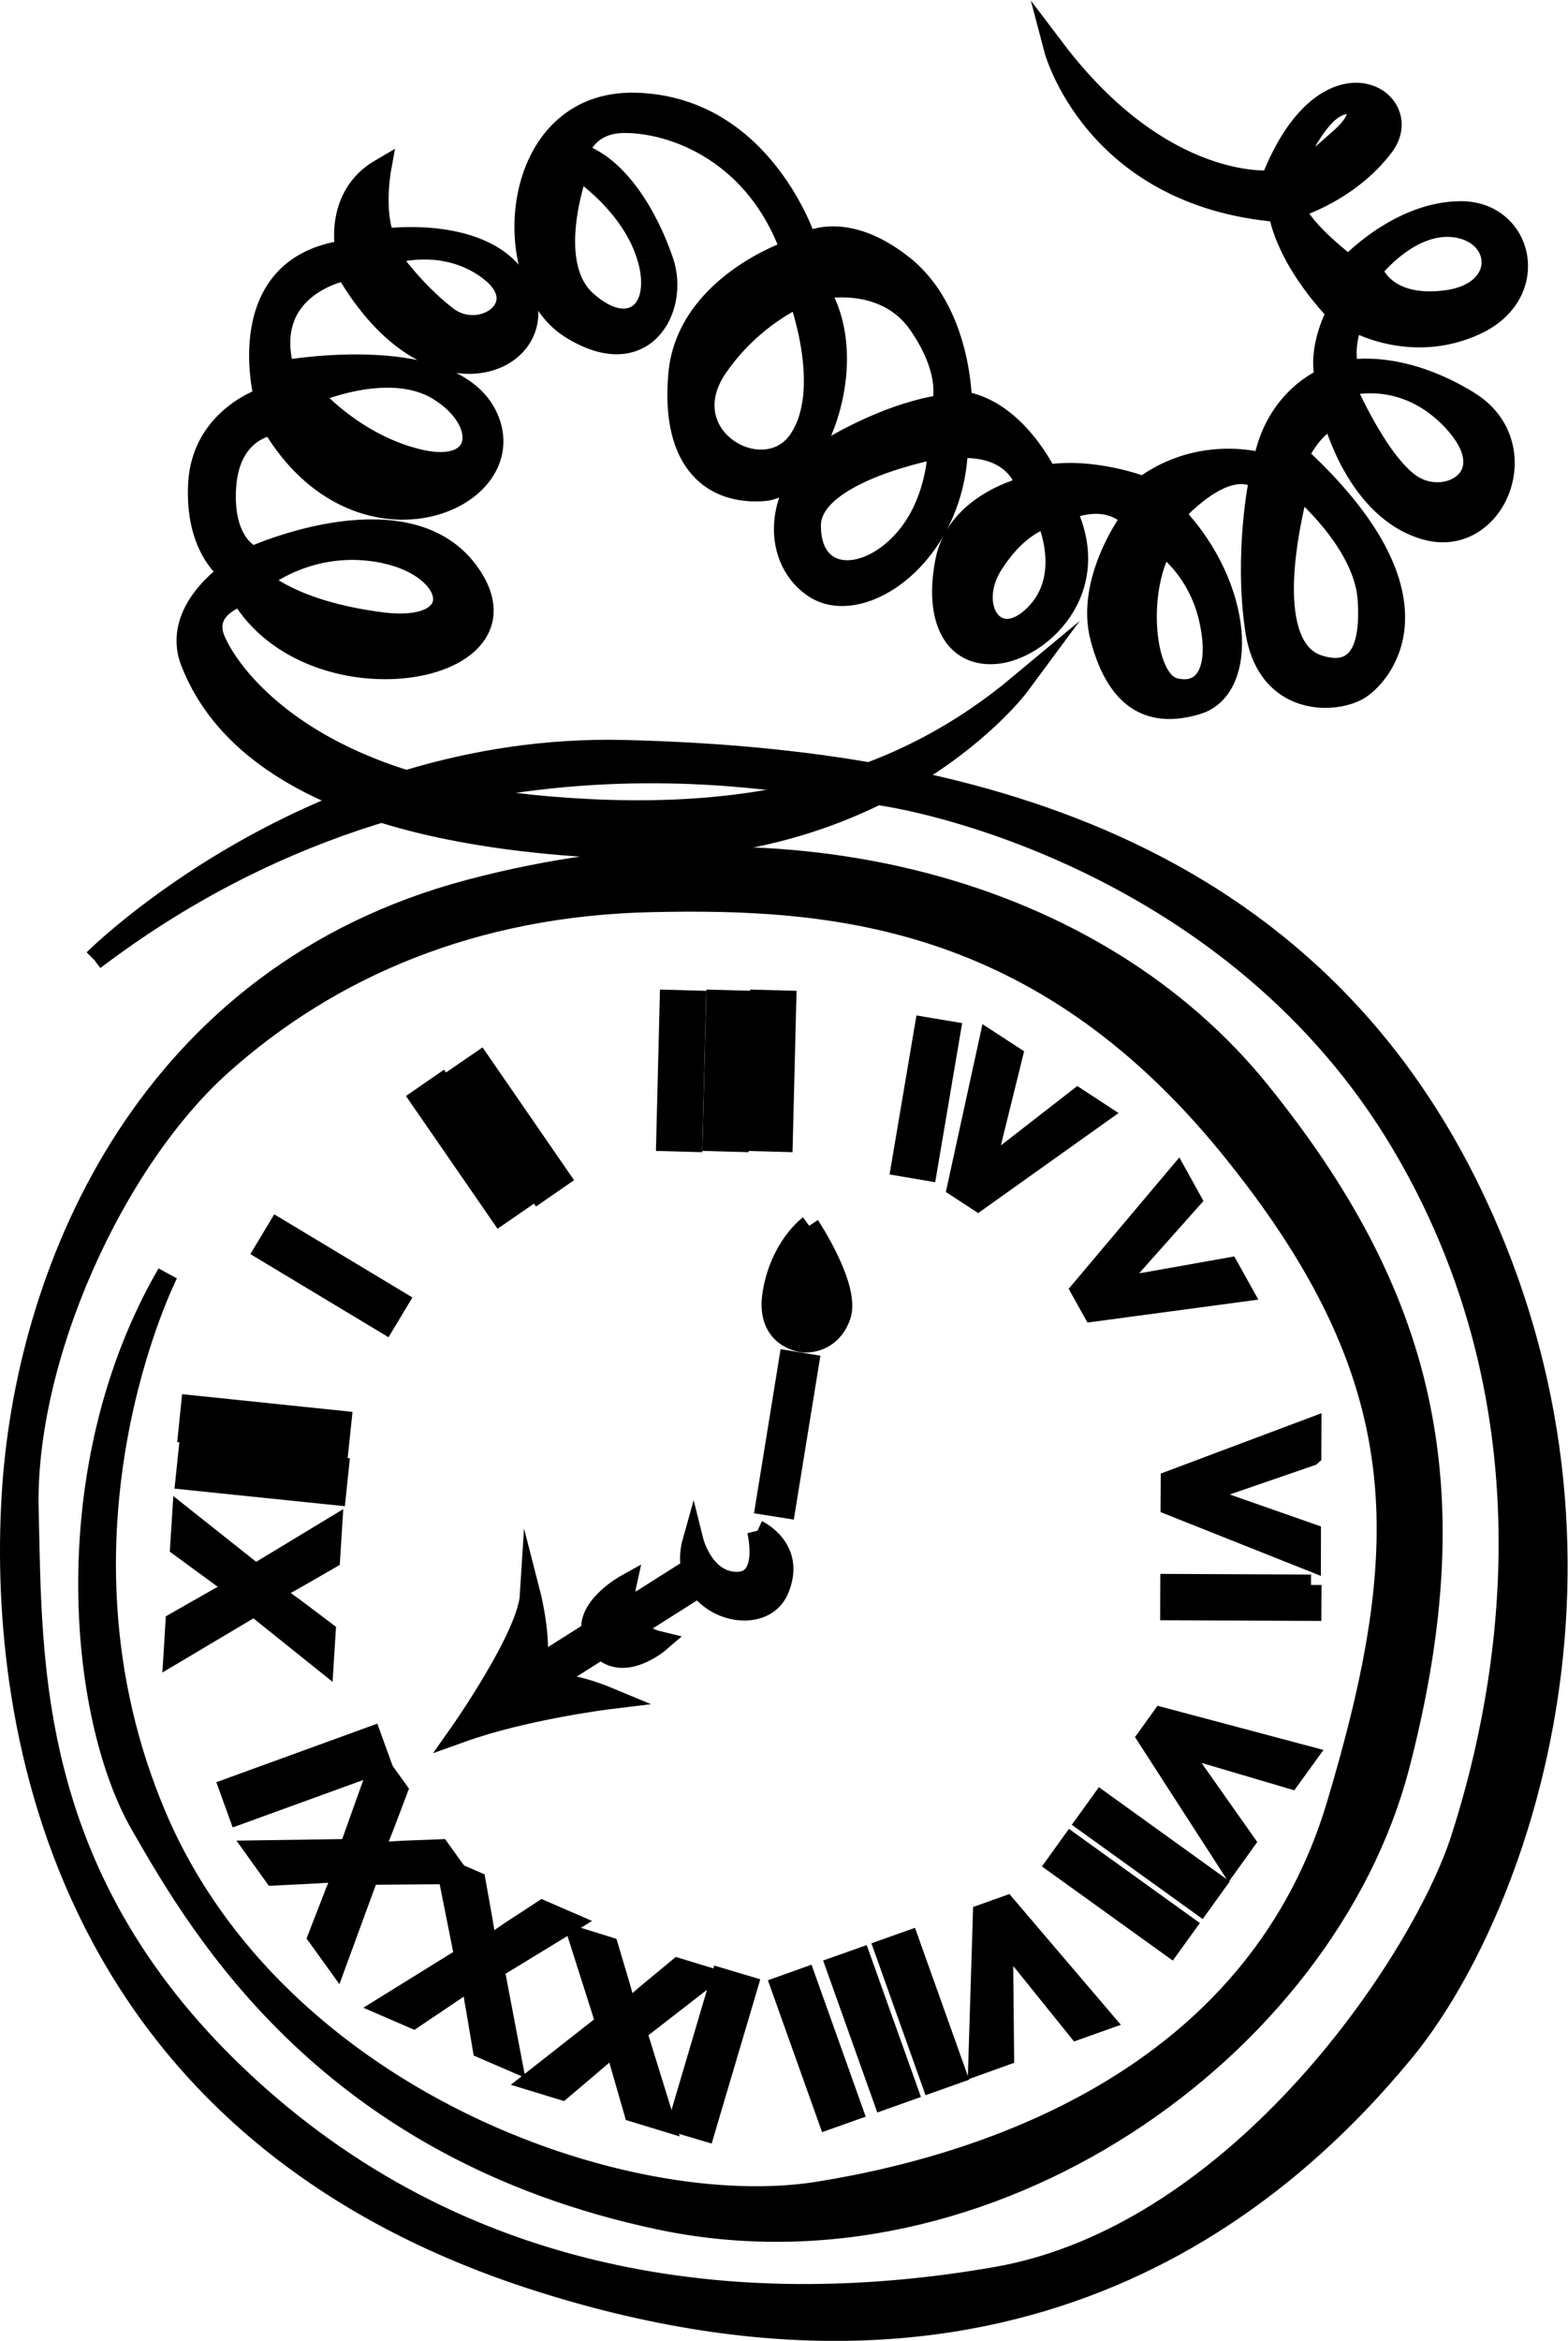 <?xml version="1.0" encoding="UTF-8" standalone="no"?>
<svg
   xmlns:dc="http://purl.org/dc/elements/1.1/"
   xmlns:cc="http://creativecommons.org/ns#"
   xmlns:rdf="http://www.w3.org/1999/02/22-rdf-syntax-ns#"
   xmlns:svg="http://www.w3.org/2000/svg"
   xmlns="http://www.w3.org/2000/svg"
   xmlns:sodipodi="http://sodipodi.sourceforge.net/DTD/sodipodi-0.dtd"
   xmlns:inkscape="http://www.inkscape.org/namespaces/inkscape"
   version="1.1"
   id="svg2"
   xml:space="preserve"
   width="39.859"
   height="59.465"
   viewBox="0 0 39.859 59.465"
   sodipodi:docname="vectorian126.pdf"><defs
     id="defs6" /><sodipodi:namedview
     pagecolor="#ffffff"
     bordercolor="#666666"
     borderopacity="1"
     objecttolerance="10"
     gridtolerance="10"
     guidetolerance="10"
     inkscape:pageopacity="0"
     inkscape:pageshadow="2"
     inkscape:window-width="640"
     inkscape:window-height="480"
     id="namedview4" /><g
     id="g10"
     inkscape:groupmode="layer"
     inkscape:label="vectorian126"
     transform="matrix(1.333,0,0,-1.333,-0.072,61.888)"><g
       id="g12"
       transform="translate(72,-26.359)"><g
         id="g14"
         transform="translate(-71.746,28.374)"><g
           id="g16"><g
             id="g18"><path
               d="m 26.777,35.133 c -0.665,0.369 -1.33,1.92 -1.33,1.92 0,0 1.108,0.369 2.068,-0.664 0.96,-1.035 -0.074,-1.626 -0.738,-1.255 m -0.887,-2.143 c 0.074,-1.107 -0.295,-1.477 -0.96,-1.255 -0.665,0.221 -0.886,1.329 -0.369,3.397 0,0 1.255,-1.034 1.329,-2.143 M 22.862,32.622 c 0.221,-0.96 -0.074,-1.477 -0.664,-1.329 -0.591,0.148 -0.738,1.846 -0.221,2.733 0,0 0.665,-0.443 0.886,-1.404 m -3.324,0.074 c -0.738,-0.739 -1.329,0.148 -0.812,0.96 0.517,0.812 1.034,0.887 1.034,0.887 0,0 0.517,-1.109 -0.222,-1.846 m -2.585,1.329 c -0.738,-0.738 -1.699,-0.664 -1.699,0.37 0,1.033 2.438,1.476 2.438,1.476 0,0 0,-1.108 -0.739,-1.846 m -1.92,1.994 c -0.665,-0.96 -2.473,0.072 -1.551,1.404 0.665,0.96 1.551,1.33 1.551,1.33 0,0 0.665,-1.774 0,-2.733 m -2.88,3.47 c 0.296,-1.033 -0.369,-1.55 -1.182,-0.811 -0.813,0.738 -0.148,2.51 -0.148,2.51 0,0 1.034,-0.665 1.329,-1.699 m 12.924,2.734 c 0.443,0.443 0.96,0.147 0.295,-0.444 -0.665,-0.591 -1.033,-0.885 -1.033,-0.885 0,0 0.295,0.885 0.738,1.329 m 2.511,-2.143 c 0.886,-0.146 0.96,-1.255 -0.221,-1.402 -1.182,-0.148 -1.404,0.59 -1.404,0.59 0,0 0.739,0.961 1.625,0.812 m 0.221,-3.322 c -1.329,0.813 -2.289,0.591 -2.289,0.591 0,0 -0.148,0.368 0.074,0.959 0,0 1.108,-0.664 2.363,-0.074 1.255,0.591 0.886,2.143 -0.296,2.143 -1.182,0 -2.141,-1.036 -2.141,-1.036 0,0 -0.886,0.665 -1.034,1.108 0,0 1.034,0.296 1.699,1.182 0.664,0.887 -1.108,1.995 -2.142,-0.665 0,0 -2.067,-0.221 -4.136,2.511 0,0 0.738,-2.807 4.283,-3.1 0,0 0.074,-0.814 1.108,-1.921 0,0 -0.369,-0.665 -0.221,-1.255 0,0 -0.96,-0.37 -1.182,-1.625 0,0 -1.182,0.369 -2.289,-0.443 0,0 -0.96,0.369 -1.846,0.221 0,0 -0.591,1.256 -1.625,1.404 0,0 0,1.698 -1.107,2.584 -1.109,0.887 -1.847,0.445 -1.847,0.445 0,0 -0.812,2.584 -3.25,2.657 -2.437,0.075 -2.658,-3.397 -1.255,-4.283 1.403,-0.886 2.069,0.37 1.773,1.256 -0.296,0.886 -0.886,1.847 -1.625,2.068 0,0 0.143,0.591 0.886,0.591 0.96,0 2.511,-0.591 3.175,-2.438 0,0 -1.994,-0.665 -2.141,-2.363 -0.149,-1.699 0.664,-2.289 1.624,-2.215 0.96,0.074 1.92,2.437 1.033,3.84 0,0 1.256,0.296 1.921,-0.665 0.665,-0.96 0.443,-1.551 0.443,-1.551 0,0 -0.812,-0.074 -1.994,-0.739 -1.182,-0.663 -1.329,-2.141 -0.443,-2.732 0.886,-0.591 2.658,0.591 2.732,2.658 0,0 1.034,0.148 1.329,-0.738 0,0 -1.329,-0.296 -1.551,-1.404 -0.222,-1.108 0.148,-1.846 0.96,-1.772 0.813,0.074 2.068,1.182 1.329,2.733 0,0 0.739,0.369 1.255,-0.148 0,0 -0.886,-1.182 -0.59,-2.291 0.295,-1.107 0.886,-1.55 1.846,-1.254 0.96,0.295 0.886,2.215 -0.443,3.618 0,0 0.96,1.108 1.625,0.666 0,0 -0.296,-1.404 -0.074,-2.882 0.222,-1.476 1.551,-1.402 1.994,-1.107 0.443,0.296 1.699,1.772 -1.182,4.431 0,0 0.221,0.517 0.665,0.738 0,0 0.443,-1.772 1.772,-2.141 1.329,-0.368 2.142,1.624 0.812,2.438"
               style="fill:#000000;fill-opacity:1;fill-rule:nonzero;stroke:#000000;stroke-width:0.399;stroke-linecap:butt;stroke-linejoin:miter;stroke-miterlimit:10;stroke-dasharray:none;stroke-opacity:1"
               id="path20" /><path
               d="M 9.126,39.267 C 10.012,38.603 8.977,37.865 8.314,38.382 7.648,38.899 7.205,39.564 7.205,39.564 c 0,0 1.035,0.371 1.921,-0.296 m -0.961,-2.29 c 0.961,-0.59 0.887,-1.624 -0.37,-1.328 -1.254,0.294 -2.067,1.254 -2.067,1.254 0,0 1.477,0.667 2.437,0.074 M 7.132,33.876 c 1.404,-0.295 1.624,-1.55 -0.074,-1.328 -1.699,0.221 -2.289,0.813 -2.289,0.813 0,0 0.959,0.811 2.363,0.516 m 2.734,-4.8 c -4.358,0.443 -5.762,2.585 -5.983,3.175 -0.221,0.592 0.517,0.812 0.517,0.812 1.329,-2.215 5.539,-1.551 4.431,0.297 -1.108,1.847 -4.209,0.443 -4.209,0.443 0,0 -0.592,0.221 -0.518,1.329 0.074,1.107 0.887,1.182 0.887,1.182 1.624,-2.733 4.726,-1.477 4.136,0.073 -0.591,1.551 -3.914,0.96 -3.914,0.96 -0.443,1.625 1.182,1.919 1.182,1.919 1.624,-2.806 3.914,-1.771 3.397,-0.443 -0.518,1.33 -2.659,1.034 -2.659,1.034 -0.221,0.518 -0.074,1.329 -0.074,1.329 -0.887,-0.517 -0.664,-1.55 -0.664,-1.55 -2.216,-0.296 -1.552,-2.807 -1.552,-2.807 0,0 -1.181,-0.37 -1.255,-1.624 -0.074,-1.256 0.591,-1.701 0.591,-1.701 0,0 -1.108,-0.738 -0.738,-1.699 0.57,-1.484 2.363,-3.249 7.827,-3.544 5.466,-0.295 7.976,3.102 7.976,3.102 -2.214,-1.846 -5.022,-2.732 -9.378,-2.29"
               style="fill:#000000;fill-opacity:1;fill-rule:nonzero;stroke:#000000;stroke-width:0.399;stroke-linecap:butt;stroke-linejoin:miter;stroke-miterlimit:10;stroke-dasharray:none;stroke-opacity:1"
               id="path22" /><path
               d="m 1.593,26.123 c 0,0 4.136,4.136 10.118,3.988 5.982,-0.148 12.85,-1.552 16.173,-8.493 C 31.207,14.676 28.696,7.881 26.554,5.297 24.414,2.712 19.391,-2.015 10.087,0.94 0.78,3.892 -0.254,11.87 0.042,16.078 c 0.296,4.21 2.585,9.749 8.714,11.374 6.129,1.625 11.964,0 15.066,-3.839 3.102,-3.842 4.062,-7.461 2.659,-12.85 C 25.078,5.369 18.653,0.791 12.375,2.121 6.098,3.45 3.661,7.586 2.479,9.654 1.297,11.722 0.854,16.448 2.996,20.14 c 0,0 -2.511,-4.948 -0.221,-10.339 2.29,-5.391 8.936,-7.754 12.628,-7.164 3.693,0.591 8.42,2.438 9.897,7.386 1.477,4.948 1.551,8.124 -2.067,12.555 -3.619,4.431 -7.607,4.726 -11.004,4.651 C 8.831,27.157 6.098,25.974 4.03,24.128 1.962,22.283 0.263,18.516 0.338,15.636 0.412,12.756 0.263,8.546 4.547,4.632 8.831,0.717 14.148,0.201 18.801,1.013 c 4.653,0.814 8.123,6.056 8.862,8.346 0.739,2.289 2.068,7.827 -1.108,13.22 -3.175,5.39 -9.231,6.646 -10.264,6.72 -1.034,0.074 -7.976,1.92 -14.697,-3.175"
               style="fill:#000000;fill-opacity:1;fill-rule:nonzero;stroke:#000000;stroke-width:0.399;stroke-linecap:butt;stroke-linejoin:miter;stroke-miterlimit:10;stroke-dasharray:none;stroke-opacity:1"
               id="path24" /><path
               d="m 14.408,15.739 0.443,2.733 0.365,-0.06 -0.443,-2.731 z"
               style="fill:#000000;fill-opacity:1;fill-rule:nonzero;stroke:#000000;stroke-width:0.399;stroke-linecap:butt;stroke-linejoin:miter;stroke-miterlimit:10;stroke-dasharray:none;stroke-opacity:1"
               id="path26" /><path
               d="m 15.231,21.052 c 0,0 0.788,-1.182 0.591,-1.723 -0.197,-0.541 -0.689,-0.492 -0.689,-0.492 0,0 -0.738,0.05 -0.591,0.935 0.148,0.886 0.689,1.281 0.689,1.281"
               style="fill:#000000;fill-opacity:1;fill-rule:nonzero;stroke:#000000;stroke-width:0.399;stroke-linecap:butt;stroke-linejoin:miter;stroke-miterlimit:10;stroke-dasharray:none;stroke-opacity:1"
               id="path28" /><path
               d="m 14.246,15.242 c 0,0 0.246,-0.984 -0.393,-0.984 -0.641,0 -0.837,0.787 -0.837,0.787 -0.055,-0.195 -0.06,-0.371 -0.029,-0.527 l -1.243,-0.786 c -0.058,0.249 -0.008,0.475 -0.008,0.475 0,0 -0.728,-0.403 -0.648,-0.89 L 10.029,12.647 c 0.09,0.566 -0.115,1.364 -0.115,1.364 -0.049,-0.788 -1.33,-2.609 -1.33,-2.609 1.232,0.443 2.856,0.64 2.856,0.64 -0.59,0.246 -0.984,0.295 -1.23,0.283 l 1.057,0.669 c 0.446,-0.441 1.108,0.13 1.108,0.13 -0.222,0.053 -0.37,0.154 -0.469,0.274 l 1.227,0.777 c 0.372,-0.538 1.262,-0.625 1.507,-0.065 0.344,0.788 -0.394,1.133 -0.394,1.133"
               style="fill:#000000;fill-opacity:1;fill-rule:nonzero;stroke:#000000;stroke-width:0.399;stroke-linecap:butt;stroke-linejoin:miter;stroke-miterlimit:10;stroke-dasharray:none;stroke-opacity:1"
               id="path30" /><path
               d="m 11.395,7.304 0.21,-0.704 c 0.055,-0.183 0.096,-0.351 0.14,-0.53 0.156,0.132 0.29,0.245 0.426,0.362 l 0.561,0.464 0.535,-0.163 -1.333,-1.034 0.527,-1.701 -0.564,0.172 -0.212,0.736 c -0.059,0.191 -0.102,0.372 -0.148,0.563 -0.154,-0.137 -0.292,-0.25 -0.443,-0.381 l -0.583,-0.494 -0.546,0.167 1.395,1.095 -0.515,1.619 z"
               style="fill:#000000;fill-opacity:1;fill-rule:nonzero;stroke:#000000;stroke-width:0.399;stroke-linecap:butt;stroke-linejoin:miter;stroke-miterlimit:10;stroke-dasharray:none;stroke-opacity:1"
               id="path32" /><path
               d="M 8.863,8.552 8.992,7.828 C 9.027,7.64 9.049,7.469 9.073,7.286 9.244,7.399 9.389,7.496 9.536,7.599 l 0.609,0.398 0.514,-0.223 L 9.219,6.896 9.552,5.146 9.012,5.379 8.884,6.136 C 8.846,6.331 8.822,6.514 8.799,6.712 8.631,6.59 8.481,6.495 8.315,6.381 L 7.682,5.955 7.158,6.182 8.665,7.115 8.333,8.781 Z"
               style="fill:#000000;fill-opacity:1;fill-rule:nonzero;stroke:#000000;stroke-width:0.399;stroke-linecap:butt;stroke-linejoin:miter;stroke-miterlimit:10;stroke-dasharray:none;stroke-opacity:1"
               id="path34" /><path
               d="M 7.375,10.296 7.114,9.608 C 7.046,9.429 6.978,9.273 6.904,9.102 7.107,9.111 7.283,9.121 7.462,9.133 L 8.188,9.161 8.515,8.706 6.828,8.693 6.215,7.021 5.871,7.499 6.149,8.214 c 0.069,0.187 0.143,0.356 0.224,0.537 C 6.167,8.734 5.989,8.73 5.788,8.716 L 5.026,8.678 4.694,9.141 6.467,9.167 7.038,10.765 Z"
               style="fill:#000000;fill-opacity:1;fill-rule:nonzero;stroke:#000000;stroke-width:0.399;stroke-linecap:butt;stroke-linejoin:miter;stroke-miterlimit:10;stroke-dasharray:none;stroke-opacity:1"
               id="path36" /><path
               d="m 20.348,5.743 -0.994,1.234 c -0.164,0.198 -0.306,0.382 -0.431,0.571 6.8e-4,-0.234 0.002,-0.468 6.8e-4,-0.725 l 0.016,-1.582 -0.476,-0.171 0.089,2.858 0.434,0.155 1.848,-2.167 z"
               style="fill:#000000;fill-opacity:1;fill-rule:nonzero;stroke:#000000;stroke-width:0.399;stroke-linecap:butt;stroke-linejoin:miter;stroke-miterlimit:10;stroke-dasharray:none;stroke-opacity:1"
               id="path38" /><path
               d="M 18.027,4.9 17.571,4.738 16.673,7.257 17.128,7.419 Z"
               style="fill:#000000;fill-opacity:1;fill-rule:nonzero;stroke:#000000;stroke-width:0.399;stroke-linecap:butt;stroke-linejoin:miter;stroke-miterlimit:10;stroke-dasharray:none;stroke-opacity:1"
               id="path40" /><path
               d="M 17.107,4.571 16.651,4.409 15.752,6.929 16.207,7.09 Z"
               style="fill:#000000;fill-opacity:1;fill-rule:nonzero;stroke:#000000;stroke-width:0.399;stroke-linecap:butt;stroke-linejoin:miter;stroke-miterlimit:10;stroke-dasharray:none;stroke-opacity:1"
               id="path42" /><path
               d="m 16.054,4.196 -0.456,-0.162 -0.899,2.519 0.456,0.163 z"
               style="fill:#000000;fill-opacity:1;fill-rule:nonzero;stroke:#000000;stroke-width:0.399;stroke-linecap:butt;stroke-linejoin:miter;stroke-miterlimit:10;stroke-dasharray:none;stroke-opacity:1"
               id="path44" /><path
               d="m 24.403,10.525 -1.519,0.449 c -0.247,0.07 -0.468,0.14 -0.677,0.225 0.132,-0.191 0.266,-0.382 0.412,-0.596 l 0.912,-1.293 -0.294,-0.41 -1.551,2.402 0.27,0.375 2.751,-0.732 z"
               style="fill:#000000;fill-opacity:1;fill-rule:nonzero;stroke:#000000;stroke-width:0.399;stroke-linecap:butt;stroke-linejoin:miter;stroke-miterlimit:10;stroke-dasharray:none;stroke-opacity:1"
               id="path46" /><path
               d="m 22.973,8.512 -0.283,-0.393 -2.172,1.563 0.283,0.393 z"
               style="fill:#000000;fill-opacity:1;fill-rule:nonzero;stroke:#000000;stroke-width:0.399;stroke-linecap:butt;stroke-linejoin:miter;stroke-miterlimit:10;stroke-dasharray:none;stroke-opacity:1"
               id="path48" /><path
               d="M 22.403,7.719 22.12,7.327 19.948,8.889 20.23,9.281 Z"
               style="fill:#000000;fill-opacity:1;fill-rule:nonzero;stroke:#000000;stroke-width:0.399;stroke-linecap:butt;stroke-linejoin:miter;stroke-miterlimit:10;stroke-dasharray:none;stroke-opacity:1"
               id="path50" /><path
               d="M 24.797,16.675 23.299,16.159 c -0.242,-0.088 -0.462,-0.156 -0.682,-0.21 0.219,-0.079 0.439,-0.157 0.681,-0.245 l 1.493,-0.523 -0.001,-0.507 -2.658,1.057 0.003,0.461 2.665,1 -0.002,-0.516 z"
               style="fill:#000000;fill-opacity:1;fill-rule:nonzero;stroke:#000000;stroke-width:0.399;stroke-linecap:butt;stroke-linejoin:miter;stroke-miterlimit:10;stroke-dasharray:none;stroke-opacity:1"
               id="path52" /><path
               d="m 24.801,14.207 -0.002,-0.485 -2.675,0.012 0.002,0.484 2.675,-0.012 z"
               style="fill:#000000;fill-opacity:1;fill-rule:nonzero;stroke:#000000;stroke-width:0.399;stroke-linecap:butt;stroke-linejoin:miter;stroke-miterlimit:10;stroke-dasharray:none;stroke-opacity:1"
               id="path54" /><path
               d="M 17.44,24.831 17.918,24.751 17.471,22.113 16.994,22.194 Z"
               style="fill:#000000;fill-opacity:1;fill-rule:nonzero;stroke:#000000;stroke-width:0.399;stroke-linecap:butt;stroke-linejoin:miter;stroke-miterlimit:10;stroke-dasharray:none;stroke-opacity:1"
               id="path56" /><path
               d="m 12.58,25.349 0.484,-0.013 -0.067,-2.676 -0.484,0.013 z"
               style="fill:#000000;fill-opacity:1;fill-rule:nonzero;stroke:#000000;stroke-width:0.399;stroke-linecap:butt;stroke-linejoin:miter;stroke-miterlimit:10;stroke-dasharray:none;stroke-opacity:1"
               id="path58" /><path
               d="M 7.819,23.475 8.217,23.75 9.738,21.548 9.339,21.273 Z"
               style="fill:#000000;fill-opacity:1;fill-rule:nonzero;stroke:#000000;stroke-width:0.399;stroke-linecap:butt;stroke-linejoin:miter;stroke-miterlimit:10;stroke-dasharray:none;stroke-opacity:1"
               id="path60" /><path
               d="m 4.848,20.581 0.25,0.416 2.293,-1.379 -0.25,-0.416 z"
               style="fill:#000000;fill-opacity:1;fill-rule:nonzero;stroke:#000000;stroke-width:0.399;stroke-linecap:butt;stroke-linejoin:miter;stroke-miterlimit:10;stroke-dasharray:none;stroke-opacity:1"
               id="path62" /><path
               d="M 8.552,23.901 8.951,24.175 10.47,21.972 10.072,21.697 Z"
               style="fill:#000000;fill-opacity:1;fill-rule:nonzero;stroke:#000000;stroke-width:0.399;stroke-linecap:butt;stroke-linejoin:miter;stroke-miterlimit:10;stroke-dasharray:none;stroke-opacity:1"
               id="path64" /><path
               d="m 13.465,25.349 0.484,-0.013 -0.067,-2.676 -0.484,0.013 z"
               style="fill:#000000;fill-opacity:1;fill-rule:nonzero;stroke:#000000;stroke-width:0.399;stroke-linecap:butt;stroke-linejoin:miter;stroke-miterlimit:10;stroke-dasharray:none;stroke-opacity:1"
               id="path66" /><path
               d="m 14.302,25.349 0.484,-0.013 -0.067,-2.676 -0.484,0.013 z"
               style="fill:#000000;fill-opacity:1;fill-rule:nonzero;stroke:#000000;stroke-width:0.399;stroke-linecap:butt;stroke-linejoin:miter;stroke-miterlimit:10;stroke-dasharray:none;stroke-opacity:1"
               id="path68" /><path
               d="m 22.507,21.552 -1.053,-1.183 c -0.169,-0.195 -0.327,-0.364 -0.492,-0.519 0.23,0.039 0.459,0.079 0.714,0.12 l 1.557,0.277 0.247,-0.443 -2.834,-0.38 -0.225,0.404 1.835,2.177 z"
               style="fill:#000000;fill-opacity:1;fill-rule:nonzero;stroke:#000000;stroke-width:0.399;stroke-linecap:butt;stroke-linejoin:miter;stroke-miterlimit:10;stroke-dasharray:none;stroke-opacity:1"
               id="path70" /><path
               d="m 19.102,24.288 -0.38,-1.538 c -0.059,-0.25 -0.12,-0.473 -0.193,-0.689 0.184,0.142 0.37,0.284 0.575,0.439 l 1.25,0.971 0.423,-0.277 -2.328,-1.658 -0.387,0.253 0.607,2.781 z"
               style="fill:#000000;fill-opacity:1;fill-rule:nonzero;stroke:#000000;stroke-width:0.399;stroke-linecap:butt;stroke-linejoin:miter;stroke-miterlimit:10;stroke-dasharray:none;stroke-opacity:1"
               id="path72" /><path
               d="M 13.554,6.706 14.051,6.558 13.237,3.81 12.741,3.957 Z"
               style="fill:#000000;fill-opacity:1;fill-rule:nonzero;stroke:#000000;stroke-width:0.399;stroke-linecap:butt;stroke-linejoin:miter;stroke-miterlimit:10;stroke-dasharray:none;stroke-opacity:1"
               id="path74" /><path
               d="M 6.876,11.309 7.053,10.821 4.357,9.842 4.181,10.329 Z"
               style="fill:#000000;fill-opacity:1;fill-rule:nonzero;stroke:#000000;stroke-width:0.399;stroke-linecap:butt;stroke-linejoin:miter;stroke-miterlimit:10;stroke-dasharray:none;stroke-opacity:1"
               id="path76" /><path
               d="M 6.087,14.709 5.45,14.342 c -0.165,-0.096 -0.317,-0.174 -0.482,-0.26 0.164,-0.122 0.305,-0.225 0.452,-0.328 l 0.582,-0.439 -0.035,-0.558 -1.317,1.056 -1.531,-0.91 0.036,0.587 0.667,0.38 c 0.171,0.1 0.336,0.185 0.513,0.275 -0.17,0.116 -0.311,0.225 -0.475,0.342 l -0.616,0.451 0.036,0.57 1.39,-1.102 1.453,0.879 z"
               style="fill:#000000;fill-opacity:1;fill-rule:nonzero;stroke:#000000;stroke-width:0.399;stroke-linecap:butt;stroke-linejoin:miter;stroke-miterlimit:10;stroke-dasharray:none;stroke-opacity:1"
               id="path78" /><path
               d="m 6.253,16.443 -0.054,-0.516 -2.852,0.294 0.054,0.516 z"
               style="fill:#000000;fill-opacity:1;fill-rule:nonzero;stroke:#000000;stroke-width:0.399;stroke-linecap:butt;stroke-linejoin:miter;stroke-miterlimit:10;stroke-dasharray:none;stroke-opacity:1"
               id="path80" /><path
               d="M 6.303,17.328 6.249,16.814 3.398,17.108 3.451,17.624 Z"
               style="fill:#000000;fill-opacity:1;fill-rule:nonzero;stroke:#000000;stroke-width:0.399;stroke-linecap:butt;stroke-linejoin:miter;stroke-miterlimit:10;stroke-dasharray:none;stroke-opacity:1"
               id="path82" /></g></g></g></g></g></svg>
